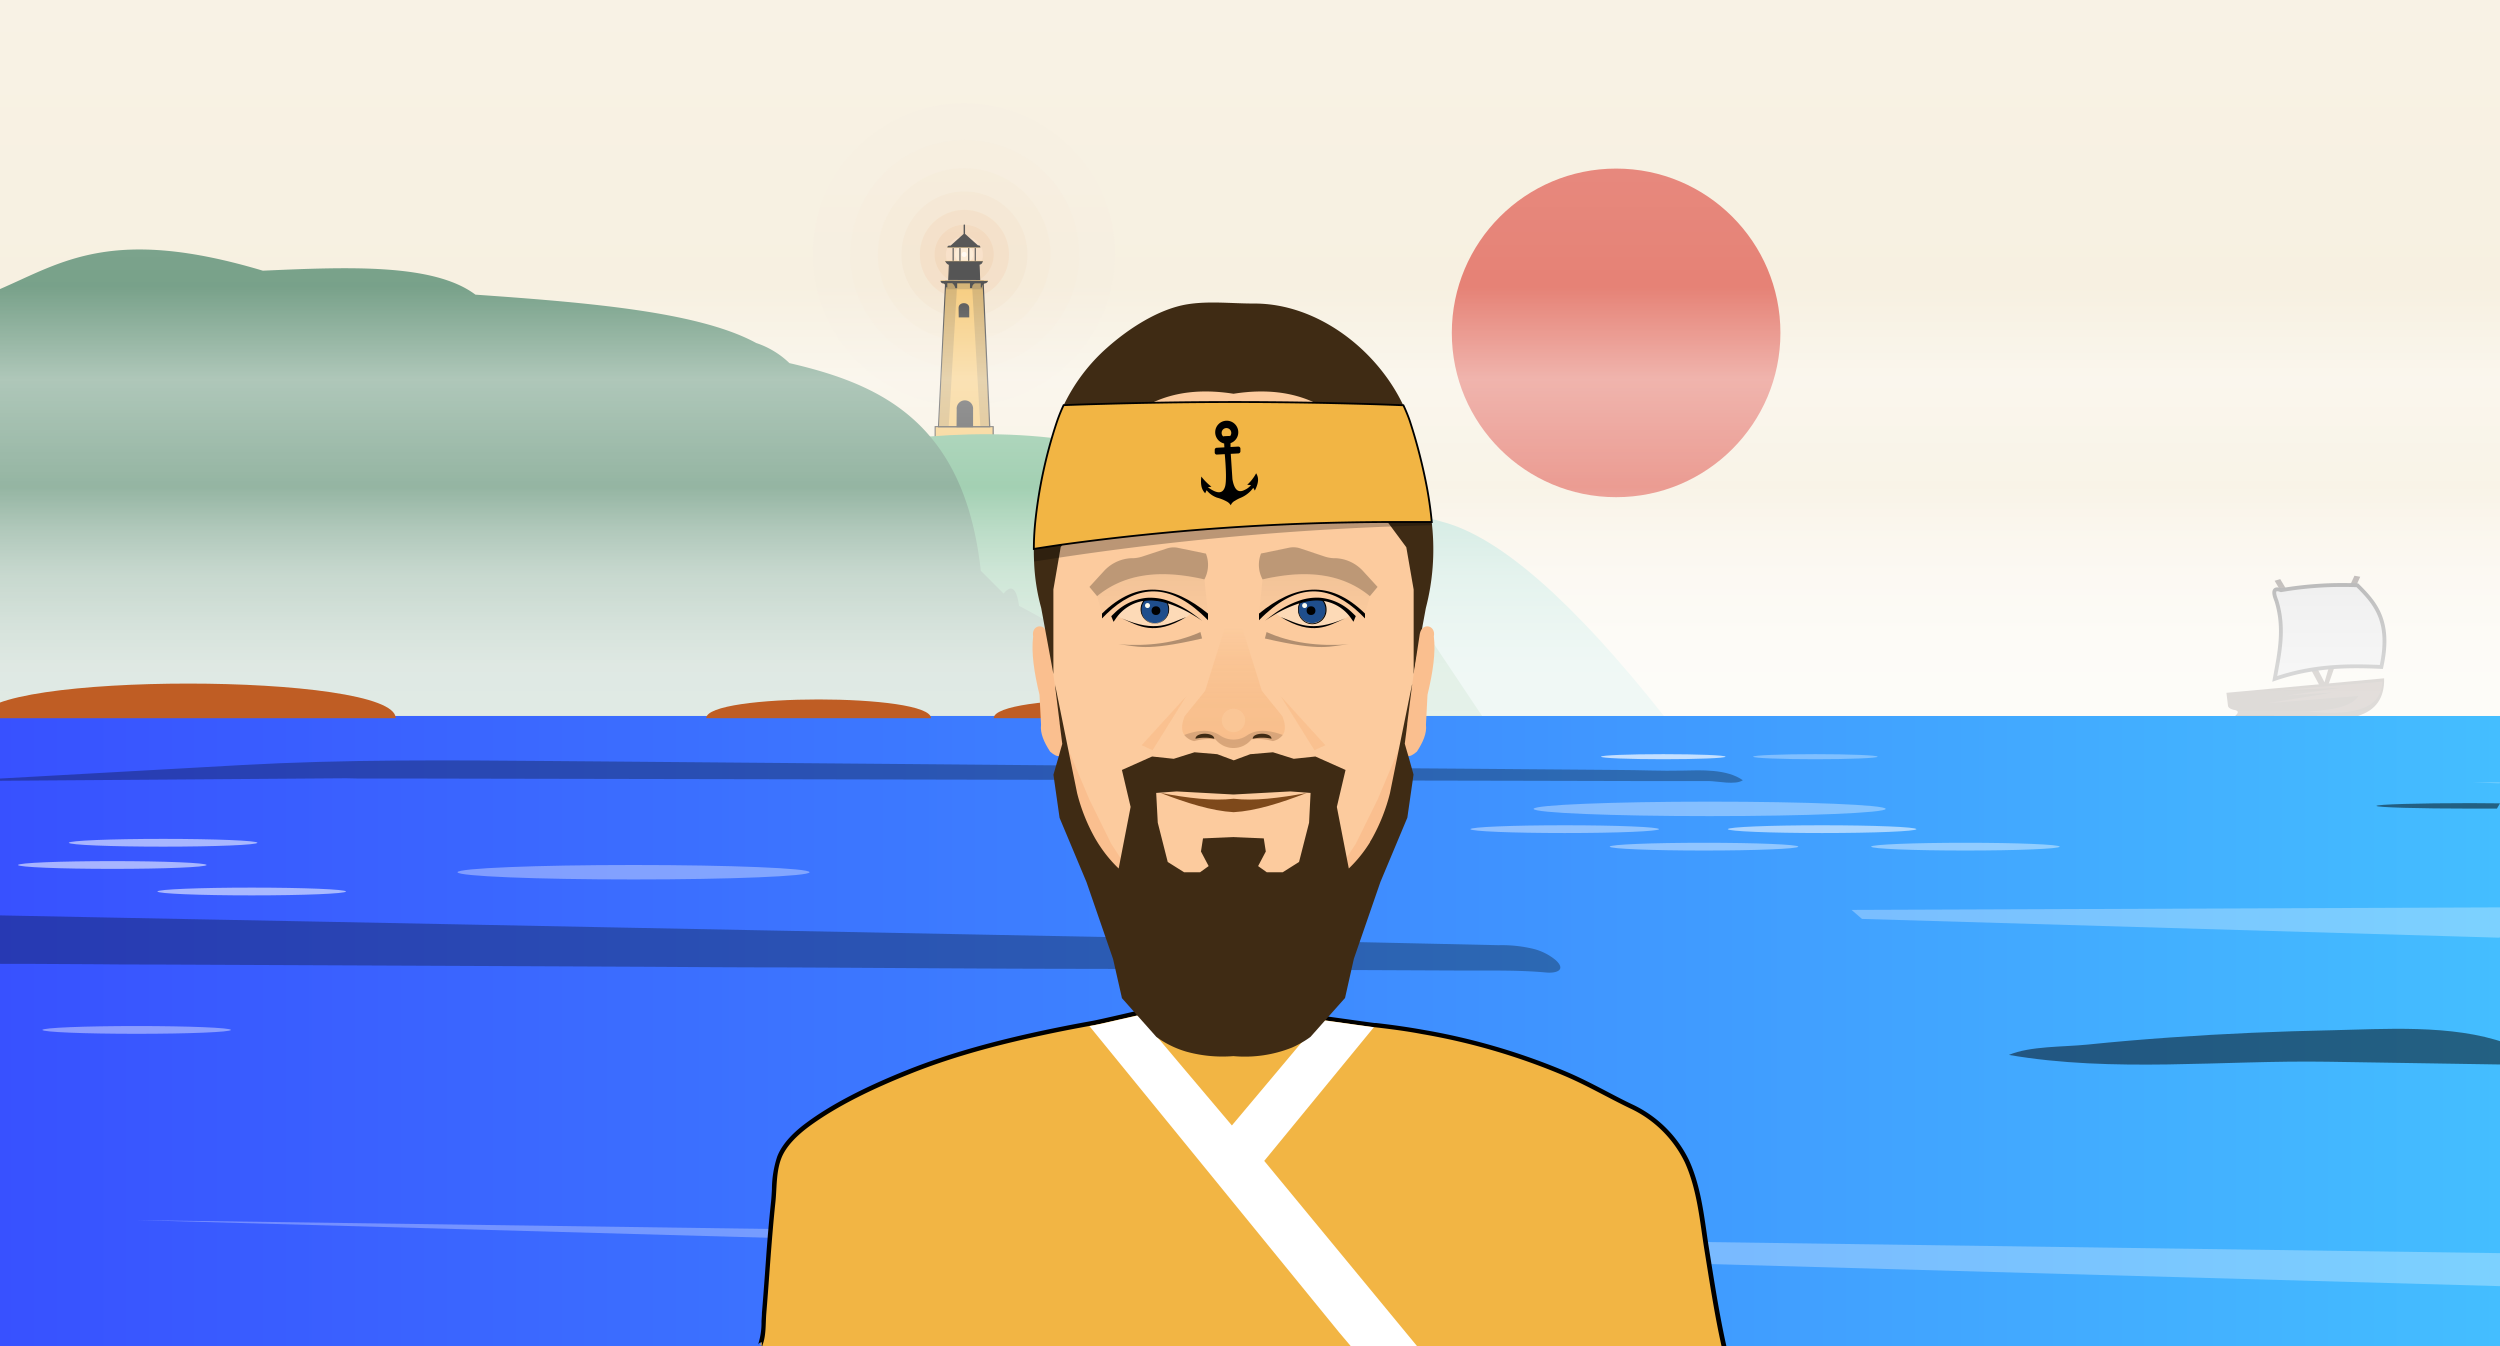 <svg xmlns="http://www.w3.org/2000/svg" xmlns:xlink="http://www.w3.org/1999/xlink" viewBox="0 0 650 350"><defs><style>.cls-1{fill:#f3e9d2;}.cls-2{fill:#27170d;}.cls-3{fill:#d94432;}.cls-4{fill:#9ed2c0;}.cls-10,.cls-5,.cls-6,.cls-7,.cls-8,.cls-9{fill:#edc396;}.cls-5{opacity:0.65;}.cls-6{opacity:0.4;}.cls-17,.cls-7{opacity:0.2;}.cls-8{opacity:0.1;}.cls-9{opacity:0.05;}.cls-10{opacity:0.02;}.cls-11{fill:#f7d3b2;}.cls-11,.cls-12{opacity:0.8;}.cls-12{fill:#fce6c8;}.cls-13{fill:#fff8ee;}.cls-14,.cls-48{fill:#f2b544;}.cls-15,.cls-16,.cls-24,.cls-48{stroke:#000;stroke-miterlimit:10;}.cls-15,.cls-16{stroke-width:0.29px;}.cls-16{fill:none;}.cls-18{fill:#51a66f;}.cls-19{fill:#367350;}.cls-20{fill:url(#linear-gradient);}.cls-21,.cls-25,.cls-41{opacity:0.3;}.cls-22{fill:#261303;}.cls-23{fill:#462816;}.cls-24{fill:#c5c5c5;}.cls-25,.cls-29,.cls-30,.cls-31,.cls-32,.cls-33,.cls-34{fill:#fff;}.cls-26{fill:url(#linear-gradient-2);}.cls-27{fill:#bf5d24;}.cls-28{opacity:0.49;}.cls-29{opacity:0.42;}.cls-30,.cls-38{opacity:0.56;}.cls-31{opacity:0.33;}.cls-32{opacity:0.69;}.cls-33{opacity:0.36;}.cls-35,.cls-38{fill:#fccb9e;}.cls-36{fill:#fabf8f;}.cls-37{fill:url(#linear-gradient-3);}.cls-39{opacity:0.13;}.cls-40{fill:#3f2b14;}.cls-41,.cls-44{fill:#fefef2;}.cls-42{opacity:0.25;}.cls-43{fill:#1f4e8c;}.Graphic-Style-7{opacity:0.07;fill:url(#linear-gradient-4);}.cls-45{fill:#7e491b;}.cls-46{fill:#f2a76a;}.cls-46,.cls-47{opacity:0.26;}.cls-48{stroke-width:0.48px;}.cls-49{mask:url(#mask);}</style><linearGradient id="linear-gradient" x1="-0.14" y1="268.42" x2="650" y2="268.42" gradientUnits="userSpaceOnUse"><stop offset="0" stop-color="#3851ff"/><stop offset="1" stop-color="#44beff"/></linearGradient><linearGradient id="linear-gradient-2" x1="324.6" y1="186.15" x2="324.6" gradientUnits="userSpaceOnUse"><stop offset="0" stop-color="#fff" stop-opacity="0.85"/><stop offset="0.07" stop-color="#fff" stop-opacity="0.84"/><stop offset="0.13" stop-color="#fff" stop-opacity="0.79"/><stop offset="0.2" stop-color="#fff" stop-opacity="0.72"/><stop offset="0.26" stop-color="#fff" stop-opacity="0.61"/><stop offset="0.32" stop-color="#fff" stop-opacity="0.47"/><stop offset="0.32" stop-color="#fff" stop-opacity="0.47"/><stop offset="0.47" stop-color="#fff" stop-opacity="0.6"/><stop offset="0.6" stop-color="#fff" stop-opacity="0.33"/><stop offset="1" stop-color="#fff" stop-opacity="0.42"/></linearGradient><linearGradient id="linear-gradient-3" x1="320.71" y1="194.49" x2="320.71" y2="163.1" gradientUnits="userSpaceOnUse"><stop offset="0" stop-color="#f2a76a" stop-opacity="0.35"/><stop offset="0.38" stop-color="#f3ac71" stop-opacity="0.36"/><stop offset="0.73" stop-color="#f7ba85" stop-opacity="0.39"/><stop offset="1" stop-color="#fccb9e" stop-opacity="0.42"/></linearGradient><linearGradient id="linear-gradient-4" x1="299.66" y1="149.29" x2="299.66" y2="159.53" gradientUnits="userSpaceOnUse"><stop offset="0" stop-opacity="0.56"/><stop offset="0.97" stop-opacity="0.11"/><stop offset="1" stop-opacity="0.08"/></linearGradient><mask id="mask" x="708.5" y="1134.02" width="282.74" height="282.74" maskUnits="userSpaceOnUse"/></defs><g id="ŁUKASZ_STROBEJKO_-_LANDSCAPE" data-name="ŁUKASZ STROBEJKO - LANDSCAPE"><rect class="cls-1" x="-1.8" y="-1" width="653.96" height="352.69"/><path d="M651.16,0V350.69H-.8V0h652m2-2H-2.8V352.69h656V-2Z"/><polygon class="cls-2" points="593.17 154.02 591.4 151 592.86 150.57 595.26 154.57 593.17 154.02"/><polygon class="cls-2" points="612.22 153.15 613.66 149.96 612.16 149.69 610.2 153.91 612.22 153.15"/><circle class="cls-3" cx="420.19" cy="86.55" r="42.72"/><path class="cls-4" d="M350.16,141.62c6.54-5.32,13.72-9.44,24.95-5.92,14.35,3.79,33.29,19.77,57.95,51l-74.48,1.69Z"/><circle class="cls-5" cx="250.68" cy="66.15" r="7.69"/><circle class="cls-6" cx="250.75" cy="66.15" r="11.59"/><circle class="cls-7" cx="250.75" cy="66.15" r="16.38"/><circle class="cls-8" cx="250.68" cy="66.15" r="22.44"/><circle class="cls-9" cx="250.83" cy="66.15" r="29.78"/><circle class="cls-10" cx="250.62" cy="66.15" r="39.31"/><circle class="cls-11" cx="250.75" cy="66.27" r="4.81"/><circle class="cls-12" cx="250.67" cy="66.15" r="2.38"/><circle class="cls-13" cx="250.68" cy="66.15" r="0.66"/><rect class="cls-14" x="243.12" y="110.93" width="15.09" height="3.38"/><path d="M258.07,111.08v3.09h-14.8v-3.09h14.8m.29-.29H243v3.67h15.38v-3.67Z"/><polygon class="cls-14" points="244.01 110.94 245.9 73.09 255.6 73.09 257.32 110.94 244.01 110.94"/><path d="M255.46,73.23l0,.35.08,1.63,1.61,35.58h-13l1.78-35.58.09-2h9.43m.28-.29h-10l0,.28-.1,2-1.77,35.59v.31h13.62l0-.31L255.85,75.2l-.08-1.63v-.35l0-.28Z"/><path d="M246,74.72a1.74,1.74,0,0,0-.58-1c-.53,0-.85-.27-.87-.71h12.34a.91.91,0,0,1-.82.67,1.12,1.12,0,0,0-.77,1.06H255V73.66l-1.49,0a1.16,1.16,0,0,0-.73,1.26h-.59l0-1.26h-3.33v1.26h-.49a2,2,0,0,0-.79-1.28h-1.28v1.08Z"/><path class="cls-14" d="M256.84,72.83s0,.11-.08.16H244.52a.88.88,0,0,1,0-.16Z"/><path class="cls-15" d="M246.68,72.72l.17-4c-.3,0-.6-.25-.9-.7h9.43c-.16.39-.39.68-.84.67l.17,4Z"/><line class="cls-16" x1="247.82" y1="68.06" x2="247.82" y2="64.49"/><line class="cls-16" x1="249.59" y1="68.06" x2="249.59" y2="64.49"/><line class="cls-16" x1="251.87" y1="68.06" x2="251.87" y2="64.49"/><line class="cls-16" x1="253.57" y1="68.06" x2="253.57" y2="64.49"/><path d="M246.34,64.39h8.55c0-.35-.06-.62-.63-.59l-3.35-3,0-2.34a.26.26,0,0,0-.37,0v2.35l-3.39,3.05C246.47,63.81,246.32,64,246.34,64.39Z"/><path class="cls-14" d="M246.34,64.39h8.56v.1h-8.56Z"/><path class="cls-14" d="M245.69,67.81h9.91v.1h-9.92A.31.31,0,0,1,245.69,67.81Z"/><polygon class="cls-17" points="255.56 75.21 245.94 75.21 246.03 73.23 255.47 73.23 255.56 75.21"/><polygon class="cls-17" points="248.9 73.23 246.67 110.79 244.16 110.79 245.94 75.21 246.03 73.23 248.9 73.23"/><polygon class="cls-17" points="257.17 110.79 254.88 110.79 252.7 73.58 255.48 73.58 255.56 75.21 257.17 110.79"/><path d="M249.27,82.53H252V80.05c0-1.64-2.77-1.64-2.77,0Z"/><path d="M248.7,111.08H253v-4.64a2.14,2.14,0,1,0-4.26,0Z"/><path class="cls-18" d="M236.25,114c28.18-3,56.32-.41,84.38,14.3,11.17-5.53,22.49-5.65,34.3,12.38l30.81,46.06-151.19,4.13Z"/><path class="cls-19" d="M319.36,188.42H-.13V75.21c16.24-7,29.29-16.55,68.47-4.83,22.34-1,44.43-1.91,55.27,6.23,29.41,2.07,58.09,4.44,73,12.57a22.76,22.76,0,0,1,8.64,5.23c14.07,3.25,27.21,8,36.56,19.06,6.68,7.88,11.43,18.95,13.2,34.93l5.93,5.93c2-2.46,3.38-1.44,4,3.18,12.51,6.61,22.8,13.17,23.72,19.48l15,5.59,11.14,4.15Z"/><rect class="cls-20" x="-0.14" y="186.15" width="650.14" height="164.54"/><path class="cls-21" d="M-.14,250.57V238l6,.12,16.85.33,25.84.51,33,.64,38.27.75,41.72.82,43.33.85,43.09.84,41,.8,37.09.73c21.18.41,42.36.9,63.54,1.36a35.2,35.2,0,0,1,9.28,1,14.77,14.77,0,0,1,5.61,2.88c2.74,2.52.35,3.48-2.5,3.22-7.25-.66-14.51-.48-21.77-.51l-25.87-.12-32.25-.15-37-.17c-27,0-53.93-.25-80.89-.37-14.3,0-28.61-.14-42.92-.2l-40.18-.19-81.52-.37c-4.46,0-8.93,0-13.4-.06L8.4,250.61l-8.18,0Z"/><path class="cls-21" d="M90,202.35l-102,.74,26-1.45,48.58-2.71c27.13-1.51,54.25-1.3,81.41-1.06l11.93.1,42.06.36,46.79.4,48.34.42,46.69.4c26.95.23,53.89.38,80.83.64,5.64,0,11.32.31,16.95.16,4.81-.12,11.43-.41,15.56,2.51-1.93,1.34-6.63.21-9,.21l-19.59,0L396.45,203l-34.55-.07-39-.08-41.49-.08-41.95-.09-40.4-.08-36.85-.07-31.28-.06-23.71-.05-14.13,0Z"/><path class="cls-22" d="M619.87,176.36l-41,3.77.39,3.22c0,.54.45.93,1.41,1.19,1.13.15,1.7.54.46,1.61l32-.05C617.67,184.72,620,181.49,619.87,176.36Z"/><path class="cls-23" d="M599.92,185c10.75,1,19.11,0,19.54-7.78l-27.06,2.27,16.14-.66-14,2,12.05-.8-16.85,2.79,23.44-1.87C612,183,608.47,184.58,599.92,185Z"/><polygon class="cls-22" points="605.4 177.97 607.19 172.82 605.75 172.67 604.37 177.39 602.27 173.36 600.54 173.5 603.04 178.17 605.4 177.97"/><path class="cls-24" d="M619.15,173.41c-8.84-.41-17.83-.31-27.72,3.1,1.18-6.55,2.7-13,.43-20.33-1-2.46-.66-3.44,1.2-2.73a94.41,94.41,0,0,1,19.86-1.27C617.46,156.7,621.81,161.41,619.15,173.41Z"/><polygon class="cls-25" points="650 334.4 35.53 317.23 650 325.82 650 334.4"/><rect class="cls-26" x="-0.8" width="650.8" height="186.15"/><path class="cls-27" d="M258.37,186.73c0-6.5,58.44-6.5,58.44,0Z"/><path class="cls-27" d="M183.62,186.73c0-6.5,58.44-6.5,58.44,0Z"/><path class="cls-27" d="M-5,186.73c0-12,107.88-12,107.88,0Z"/><path class="cls-28" d="M650,208.87l-.12.21-.68,1.16c-2.16,0-4.45,0-6.82,0-13.53,0-24.51-.32-24.51-.71s11-.72,24.51-.72C645,208.84,647.6,208.85,650,208.87Z"/><ellipse class="cls-29" cx="511.01" cy="220.13" rx="24.51" ry="1.01"/><ellipse class="cls-30" cx="473.75" cy="215.58" rx="24.51" ry="1.01"/><ellipse class="cls-30" cx="29.2" cy="224.9" rx="24.51" ry="1.01"/><ellipse class="cls-30" cx="42.41" cy="219.12" rx="24.51" ry="1.01"/><ellipse class="cls-30" cx="65.44" cy="231.79" rx="24.51" ry="1.01"/><ellipse class="cls-31" cx="472" cy="196.74" rx="16.19" ry="0.66"/><ellipse class="cls-32" cx="432.45" cy="196.74" rx="16.19" ry="0.66"/><ellipse class="cls-29" cx="443.04" cy="220.13" rx="24.51" ry="1.01"/><ellipse class="cls-29" cx="35.53" cy="267.78" rx="24.51" ry="1.01"/><ellipse class="cls-29" cx="406.83" cy="215.58" rx="24.51" ry="1.01"/><ellipse class="cls-33" cx="444.51" cy="210.31" rx="45.77" ry="1.88"/><ellipse class="cls-33" cx="164.72" cy="226.78" rx="45.77" ry="1.88"/><path class="cls-25" d="M650.17,235.92l-168.77.66c.9.79,1.8,1.57,2.72,2.34l165.7,4.88.35-.27Z"/><path class="cls-25" d="M642.7,203.42l7.3,0a2.44,2.44,0,0,1-.1.24Z"/><path class="cls-14" d="M198,350.81v-1.16a.42.42,0,0,0-.36.18s0-.15.06-.21,0-.16.05-.19a18.69,18.69,0,0,0,.79-5.75c0-.76.06-1.5.12-2.2.27-3.25.51-6.51.75-9.77l.3-4.16c.35-4.55.76-9.84,1.32-15.06.1-1,.16-2.08.23-3.18a27.15,27.15,0,0,1,1.34-8.37c1.1-2.82,3.56-5.65,7.3-8.43,6.42-4.74,15-9.24,26.3-13.76,10.78-4.31,23.14-7.8,38.92-11l2-.4c2-.39,4-.76,6-1.13l.94-.17c1-.17,4.28-.92,7.47-1.65l4.1-.94.31-.07c1.33-.3,2.38-.53,3-.65l1.58-7,39.48.47v8c.83.09,2.44.3,3.39.44l1.11.15,4.4.61c3.44.49,7,1,8.35,1.15l.38.05c4.41.51,8.39,1.08,12.19,1.77a167.69,167.69,0,0,1,37.48,11.08c3.55,1.53,7,3.32,10.3,5,2.06,1.07,4.18,2.18,6.3,3.21A30.37,30.37,0,0,1,438.61,302c2.66,5.85,3.6,12.34,4.5,18.62.22,1.52.44,3,.68,4.53l.54,3.33c1.14,7.11,2.31,14.45,3.91,21.6l.16.71Z"/><path d="M301,256.32l38.43.45v7.91a2.26,2.26,0,0,1,.33,0c.48,0,1.82.21,3.57.45l1.11.15c4.52.63,10.82,1.53,12.75,1.77l.4.05c4.12.47,8.16,1,12.14,1.76a167.46,167.46,0,0,1,37.35,11c5.74,2.47,11,5.55,16.58,8.24a29.83,29.83,0,0,1,14.38,14.08c3.27,7.18,3.91,15.4,5.14,23,1.35,8.34,2.61,16.7,4.46,25H198c.2,0,.26-.49.3-.59.92-2.46.73-5.56.94-8.11.39-4.64.71-9.29,1.06-13.94.38-5,.78-10,1.31-15,.39-3.71.16-7.85,1.54-11.4,1.25-3.2,4.2-6,7.1-8.17,7.58-5.6,17.18-10.09,26.17-13.69,12.41-5,25.55-8.28,38.82-11l2-.4c2-.39,4-.76,6-1.13l.94-.17c1.42-.24,7.46-1.66,11.59-2.59l.3-.07c1.57-.35,2.81-.62,3.37-.71l.08-.25,1.51-6.68m-.93-1.17-.21.92-1.4,6.17-2.68.58-.33.08-4.05.93c-3.19.73-6.49,1.48-7.45,1.64l-.44.08-.53.1c-1.77.32-3.88.71-6,1.13l-2,.4c-15.81,3.21-28.21,6.71-39,11-11.32,4.53-20,9.06-26.43,13.84-3.83,2.84-6.35,5.76-7.49,8.68a27.57,27.57,0,0,0-1.39,8.54c-.06,1.1-.12,2.14-.22,3.16-.56,5.23-1,10.52-1.32,15.07l-.3,4.16c-.24,3.2-.48,6.52-.76,9.77,0,.72-.08,1.45-.11,2.23a18.26,18.26,0,0,1-.76,5.57s0,.13-.07.26l0,.12a1,1,0,0,1,.9-.54v2.33h251.1l-.32-1.42c-1.59-7.13-2.77-14.46-3.91-21.56l-.53-3.34c-.24-1.49-.47-3-.68-4.52-.91-6.32-1.86-12.86-4.55-18.78a31,31,0,0,0-14.94-14.65c-2.11-1-4.23-2.12-6.28-3.19-3.33-1.74-6.77-3.53-10.34-5.07A169,169,0,0,0,370,267.75c-3.8-.68-7.79-1.26-12.21-1.77l-.17,0-.23,0c-1.33-.16-4.87-.66-8.3-1.14l-4.42-.62-1.11-.15c-.79-.11-2-.28-2.9-.38v-8h-1.15l-38.43-.45Z"/><path class="cls-34" d="M368.63,350.23H351.4l-3.15-3.72-37-45.39-28-34.33.94-.17c1.42-.24,7.46-1.66,11.59-2.59l.3-.07,4.89,5.78,6,7.12,13.32,15.76,14-16.67,4.13-4.92,4.92-5.86,1.11.15c4.52.63,10.82,1.53,12.75,1.77v0L328.7,301.83l1.11,1.35Z"/><path class="cls-35" d="M369.65,138.91l-.5,25.87c-2.28,17.45-4.73,36.54-8.31,45-4.2,9.83-9.74,18.27-19.22,22.62-6.42,1.82-12.92,3.45-20.91,1.6-8,1.85-14.49.22-20.91-1.6-9.48-4.35-15-12.79-19.22-22.62-3.58-8.45-6-27.54-8.32-45l-.49-25.87,7-21,7.81-14,34.12-19,34.12,19,7.81,14Z"/><path class="cls-36" d="M275.5,185.6l.9,8.89c0,2.45-1.33,2.76-3.38.92-1.56-2.4-2.63-4.76-2.35-7l-.4-7.76c-1.38-5.69-2.18-10.94-1.65-15.16-.58-3,3.06-3.73,3.64-.7l1.61,10.51.6,4.42Z"/><path class="cls-37" d="M333.51,191.09a4.36,4.36,0,0,1-2.6,1.6,14.48,14.48,0,0,0-5.51-.47,6,6,0,0,1-9.39,0,14.44,14.44,0,0,0-5.5.47,4.36,4.36,0,0,1-2.6-1.6c-.75-1.08-.78-2.66.1-4.87l5.33-6.61,5.14-16.51h4.46l5.14,16.51,5.33,6.61C334.29,188.43,334.26,190,333.51,191.09Z"/><path class="cls-38" d="M320.71,190.35a3,3,0,1,1,0-6.07A3,3,0,1,1,320.71,190.35Z"/><path class="cls-39" d="M333.51,191.09a4.36,4.36,0,0,1-2.6,1.6,14.48,14.48,0,0,0-5.51-.47,6,6,0,0,1-9.39,0,14.44,14.44,0,0,0-5.5.47,4.36,4.36,0,0,1-2.6-1.6c3.43-1.26,6.57-1.6,9.11,0a6.27,6.27,0,0,0,7.38,0C326.94,189.49,330.08,189.83,333.51,191.09Z"/><path class="cls-40" d="M315.7,192.07a11.25,11.25,0,0,0-4.87,0C310.83,190.34,315.7,190.34,315.7,192.07Z"/><path class="cls-40" d="M370.72,158.09l-3.17,17.2v-22l-1.91-11-4-5.4-.85-1.14-2.61-3.52-.54-4.51-1.06-9c-3.73-6-8.45-11-14.71-14-5.66-2.67-12.57-3.69-21.15-2.34-8.57-1.35-15.47-.34-21.12,2.33-6.28,3-11,8-14.74,14l-1.6,13.48-1.84,2.48-5.14,6.91-.5.67-.46,2.69-1.44,8.32v22l-3.17-17.2A52.36,52.36,0,0,1,268.86,146c-.05-1.06-.07-2.13-.06-3.22,0-2,.1-4.1.29-6.21a122.51,122.51,0,0,1,5.76-27,44.34,44.34,0,0,1,1.69-4.17,47,47,0,0,1,11.37-15.05c5.55-4.92,13.31-10,20.77-11.23,5.78-.93,11.66-.18,17.48-.2,16.4,0,31.87,12,38.72,26.52.31.66.6,1.32.88,2s.57,1.42.81,2.14a139.8,139.8,0,0,1,4.52,17.72q.78,4.32,1.17,8.46c0,.28.06.57.08.85A60.6,60.6,0,0,1,370.72,158.09Z"/><path class="cls-41" d="M309.26,159.19l.47.31-1.32.94c-8.26,4.4-12.32,2.06-16.77.32l-1.76-1c1.9-2.3,4.4-3.12,7.32-3.52a16.49,16.49,0,0,1,6.66.61A26.25,26.25,0,0,1,309.26,159.19Z"/><path d="M310.2,159.91h0a31.65,31.65,0,0,0-6.34-2.95,14.36,14.36,0,0,0-6.66-.7A10.79,10.79,0,0,0,290,161c-.16.22-.32.45-.47.68l-.6-1.47c.32-.32.63-.62.95-.92a13.77,13.77,0,0,1,8.26-3.85,14,14,0,0,1,5.05.59,24.73,24.73,0,0,1,7.06,3.63c.77.54,1.53,1.13,2.3,1.75C311.74,160.86,311,160.37,310.2,159.91Z"/><path d="M314.08,159.53v1.73c-.61-.62-1.2-1.2-1.79-1.73-9.13-8.31-17.16-7.05-24.51,0q-.64.6-1.26,1.26v-1.26C295.83,150.38,305,152.12,314.08,159.53Z"/><path class="cls-21" d="M312.11,164.33c-6.33,2.84-13.5,3.76-21.32,3.2,4.91.38,6.5,2,21.75-1.52Z"/><path class="cls-42" d="M313.14,150.65c-1.09-.26-2.14-.47-3.18-.65-11-1.93-18.88.19-24.71,5l-2-2.4,3.8-4.15a10.3,10.3,0,0,1,7.12-3.32l.52,0a8.9,8.9,0,0,0,2.29-.42l6.44-2.12a5.58,5.58,0,0,1,2.81-.16l7.31,1.51A8,8,0,0,1,313.14,150.65Z"/><path class="cls-43" d="M300.27,162a3.58,3.58,0,0,1-3.58-3.58,3.54,3.54,0,0,1,.81-2.26,7.82,7.82,0,0,1,1.63-.16,13.85,13.85,0,0,1,4.25.73,3.14,3.14,0,0,1,.47,1.69A3.58,3.58,0,0,1,300.27,162Z"/><path d="M299.13,156.12a13.76,13.76,0,0,1,4.21.73,3.32,3.32,0,0,1,.39,1.57,3.46,3.46,0,1,1-6.91,0,3.42,3.42,0,0,1,.78-2.18,9.49,9.49,0,0,1,1.53-.12m0-.25h0a10.09,10.09,0,0,0-1.57.12l-.09,0-.07.07a3.71,3.71,0,1,0,6.58,2.34,3.64,3.64,0,0,0-.41-1.69l-.05-.09-.1,0a14.07,14.07,0,0,0-4.29-.74Z"/><circle cx="300.55" cy="158.77" r="1.14"/><circle class="cls-44" cx="298.35" cy="157.44" r="0.65"/><path d="M308.41,160.44c-8.26,5.05-12.32,2.32-16.77.32C300.79,164.69,304.06,162,308.41,160.44Z"/><path class="Graphic-Style-7" d="M314.08,159.53c-9.09-7.41-18.25-9.15-27.56,0L285.25,155c5.83-4.8,13.72-6.92,24.71-5l3.18.65Z"/><polygon class="cls-36" points="274.57 187.32 283.25 207.9 288.92 219.38 293.79 226.85 290.79 231.79 282.58 222.99 277.11 206.17 274.57 187.32"/><polygon class="cls-36" points="366.85 187.32 358.17 207.9 352.5 219.38 347.63 226.85 350.63 231.79 358.84 222.99 364.31 206.17 366.85 187.32"/><path class="cls-36" d="M365.92,185.6l-.9,8.89c0,2.45,1.32,2.76,3.38.92,1.56-2.4,2.63-4.76,2.35-7l.4-7.76c1.37-5.69,2.18-10.94,1.65-15.16.58-3-3.07-3.73-3.65-.7l-1.61,10.51-.6,4.42Z"/><path class="cls-40" d="M325.71,192.07a11.3,11.3,0,0,1,4.88,0C330.59,190.34,325.71,190.34,325.71,192.07Z"/><path class="cls-45" d="M339.75,206.17c-6.79,2.61-13.33,4.69-19,5-5.71-.32-12.25-2.4-19-5,7.12,1.34,13.73,2.13,19,1.5C326,208.3,332.63,207.51,339.75,206.17Z"/><path class="cls-41" d="M332.16,159.19l-.47.31,1.32.94c8.26,4.4,12.32,2.06,16.77.32l1.76-1c-1.91-2.3-4.4-3.12-7.32-3.52a16.49,16.49,0,0,0-6.66.61A25.79,25.79,0,0,0,332.16,159.19Z"/><path d="M331.22,159.91h0a31.4,31.4,0,0,1,6.34-2.95,14.36,14.36,0,0,1,6.66-.7,10.82,10.82,0,0,1,7.21,4.72c.16.22.32.45.47.68l.6-1.47c-.32-.32-.63-.62-.95-.92a13.77,13.77,0,0,0-8.27-3.85,14,14,0,0,0-5,.59,24.91,24.91,0,0,0-7.07,3.63c-.76.54-1.52,1.13-2.3,1.75C329.67,160.86,330.46,160.37,331.22,159.91Z"/><path d="M327.34,159.53v1.73c.6-.62,1.2-1.2,1.79-1.73,9.13-8.31,17.16-7.05,24.51,0q.63.6,1.26,1.26v-1.26C345.59,150.38,336.43,152.12,327.34,159.53Z"/><path class="cls-21" d="M329.31,164.33c6.32,2.84,13.5,3.76,21.32,3.2-4.92.38-6.51,2-21.76-1.52Z"/><path class="cls-42" d="M328.27,150.65c1.09-.26,2.15-.47,3.18-.65,11-1.93,18.88.19,24.72,5l2-2.4-3.8-4.15a10.3,10.3,0,0,0-7.12-3.32l-.52,0a8.9,8.9,0,0,1-2.29-.42L338,142.56a5.59,5.59,0,0,0-2.81-.16l-7.32,1.51A8,8,0,0,0,328.27,150.65Z"/><path class="cls-43" d="M341.14,162a3.57,3.57,0,0,1-3.57-3.58,3.5,3.5,0,0,1,.39-1.63,13.11,13.11,0,0,1,4.33-.79,9.83,9.83,0,0,1,1.55.12,3.42,3.42,0,0,1,.88,2.3A3.58,3.58,0,0,1,341.14,162Z"/><path d="M342.29,156.12a9.58,9.58,0,0,1,1.53.12,3.42,3.42,0,0,1,.78,2.18,3.46,3.46,0,1,1-6.91,0,3.32,3.32,0,0,1,.39-1.57,13.67,13.67,0,0,1,4.21-.73m0-.25a14.07,14.07,0,0,0-4.29.74l-.1,0,0,.09a3.64,3.64,0,0,0-.41,1.69,3.71,3.71,0,1,0,7.41,0,3.65,3.65,0,0,0-.84-2.34L344,156l-.09,0a10.18,10.18,0,0,0-1.57-.12Z"/><circle cx="340.87" cy="158.77" r="1.14"/><circle class="cls-44" cx="339.2" cy="157.44" r="0.65"/><path d="M333,160.44c8.26,5.05,12.32,2.32,16.77.32C340.63,164.69,337.35,162,333,160.44Z"/><path class="Graphic-Style-7" d="M327.34,159.53c9.09-7.41,18.25-9.15,27.56,0l1.27-4.54c-5.84-4.8-13.72-6.92-24.72-5l-3.18.65Z"/><path class="cls-40" d="M366.18,196.59l-.4-1.34-.54-1.89.41-3.17v0l.22-1.79,0-.21,1.21-9.5.07-.54,0-.28-3.4,16.71-2.35,11.61A48,48,0,0,1,356.74,218h0c-.16.29-.34.56-.52.86l0,.09c-.12.2-.25.41-.38.6l-.15.23-.41.61a34.43,34.43,0,0,1-4.59,5.42l-.53-2.72-2.58-13.29,2.26-9.61-7.84-3.5-5.62.6-5.41-1.7-5.9.5-4.3,1.6-4.29-1.6-5.91-.5-5.4,1.7-5.62-.6-7.85,3.5,2.26,9.61-2.58,13.29-.53,2.72a34.43,34.43,0,0,1-4.59-5.42l-.41-.61-.15-.23c-.13-.19-.25-.4-.38-.6a.41.41,0,0,0-.05-.09c-.18-.28-.35-.57-.52-.86h0a47.62,47.62,0,0,1-4.7-11.79l-2.37-11.64v0l-3.38-16.66.06.44,0,.36,1.14,9.16,0,.14.28,2.2h0l.41,3.21-.54,1.86-.38,1.37-1.38,4.78,1.6,11.21,7,16.71,6.91,20,2.27,10,0,.06v.07l4.09,4.61,4.89,5.5.3.21a25,25,0,0,0,7.61,3.66,35.23,35.23,0,0,0,12.13,1.13,32.92,32.92,0,0,0,15.2-2.21,24.22,24.22,0,0,0,2.54-1.29,22.65,22.65,0,0,0,2.3-1.5l3.73-4.21,4.81-5.41.37-.41.07-.08L352,249.3l6.91-20,7-16.71,1.61-11.21Zm-60.24,9.18,14.77.8,14.77-.8,5.27.39-.39,7.74-2.61,10.21-4.23,2.67h-4.17l-2.24-1.6,2-3.79-.53-3.41-7.9-.34-7.9.34-.53,3.41,2,3.79-2.22,1.6h-4.18l-4.24-2.67-2.59-10.21-.41-7.74Z"/><polygon class="cls-46" points="299.66 195.06 296.82 193.76 308.41 181.04 299.66 195.06"/><polygon class="cls-46" points="341.75 195.06 344.6 193.76 333.01 181.04 341.75 195.06"/><path class="cls-47" d="M372.34,136.57q-5.35.12-10.71.32A775.59,775.59,0,0,0,275.31,145l-6.45,1c-.05-1.06-.07-2.13-.06-3.22,0-2,.1-4.1.29-6.21q6.15-1,12.32-1.83,18.68-2.62,37.45-4.37l2.17-.2q18.27-1.63,36.6-2.42,6.74-.3,13.46-.46.78,4.32,1.17,8.46C372.29,136,372.32,136.29,372.34,136.57Z"/><path class="cls-48" d="M372.26,135.72c-3.86,0-7.69,0-11.48,0a635.11,635.11,0,0,0-84.51,5.87c-2.51.36-5,.74-7.47,1.13,0-2,.1-4.1.29-6.21a122.51,122.51,0,0,1,5.76-27,44.34,44.34,0,0,1,1.69-4.17q5.19-.2,10.39-.33,6.33-.18,12.66-.29,21.17-.39,42.27,0c3.56.06,7.12.15,10.67.24q6.18.16,12.35.41c.31.66.6,1.32.88,2s.57,1.42.81,2.14a139.8,139.8,0,0,1,4.52,17.72Q371.87,131.58,372.26,135.72Z"/><path d="M326.6,123.05a11.23,11.23,0,0,1-2.33,3l1,.06a4.3,4.3,0,0,1-1.61,1.24c-1.84,1-2.79-.2-3.23-2.76L320,118l2-.11a.55.55,0,0,0,.51-.58l0-.7a.55.55,0,0,0-.57-.5l-2,.11,0-1a3,3,0,1,0-1.66.09l.06,1-2,.11a.54.54,0,0,0-.51.56l0,.72a.53.53,0,0,0,.56.49l2.06-.11v.1c.37,4.24.4,7.06.09,8.25-.62,2.24-2.31,1.83-4.5.25l.93-.14a14.61,14.61,0,0,1-2.63-2.64c-.3,2.72.33,3.58,1,4.36l.38-.81a6.08,6.08,0,0,0,2.68,1.93,11.08,11.08,0,0,1,2.53,1h0a2.58,2.58,0,0,1,1.07,1,2.2,2.2,0,0,1,1.09-1.18h0a8.77,8.77,0,0,1,1.48-.77,7.72,7.72,0,0,0,3.28-2.6l.41.72C327.47,125.14,327.16,124,326.6,123.05Zm-8.49-9.63v.12a1.18,1.18,0,0,1-.48-.93,1.24,1.24,0,0,1,1.18-1.31,1.26,1.26,0,0,1,.95,2.15l0-.11Z"/><path class="cls-28" d="M651.49,271.21c-13.85-5-32.26-3.61-45-3.35-14.08.28-28.16.88-42.22,1.88q-10.82.76-21.6,1.86c-6.2.63-14.88.36-20.36,2.68,27.2,4.67,55.45,1.33,82.88,1.77l46.31.74Z"/></g></svg>